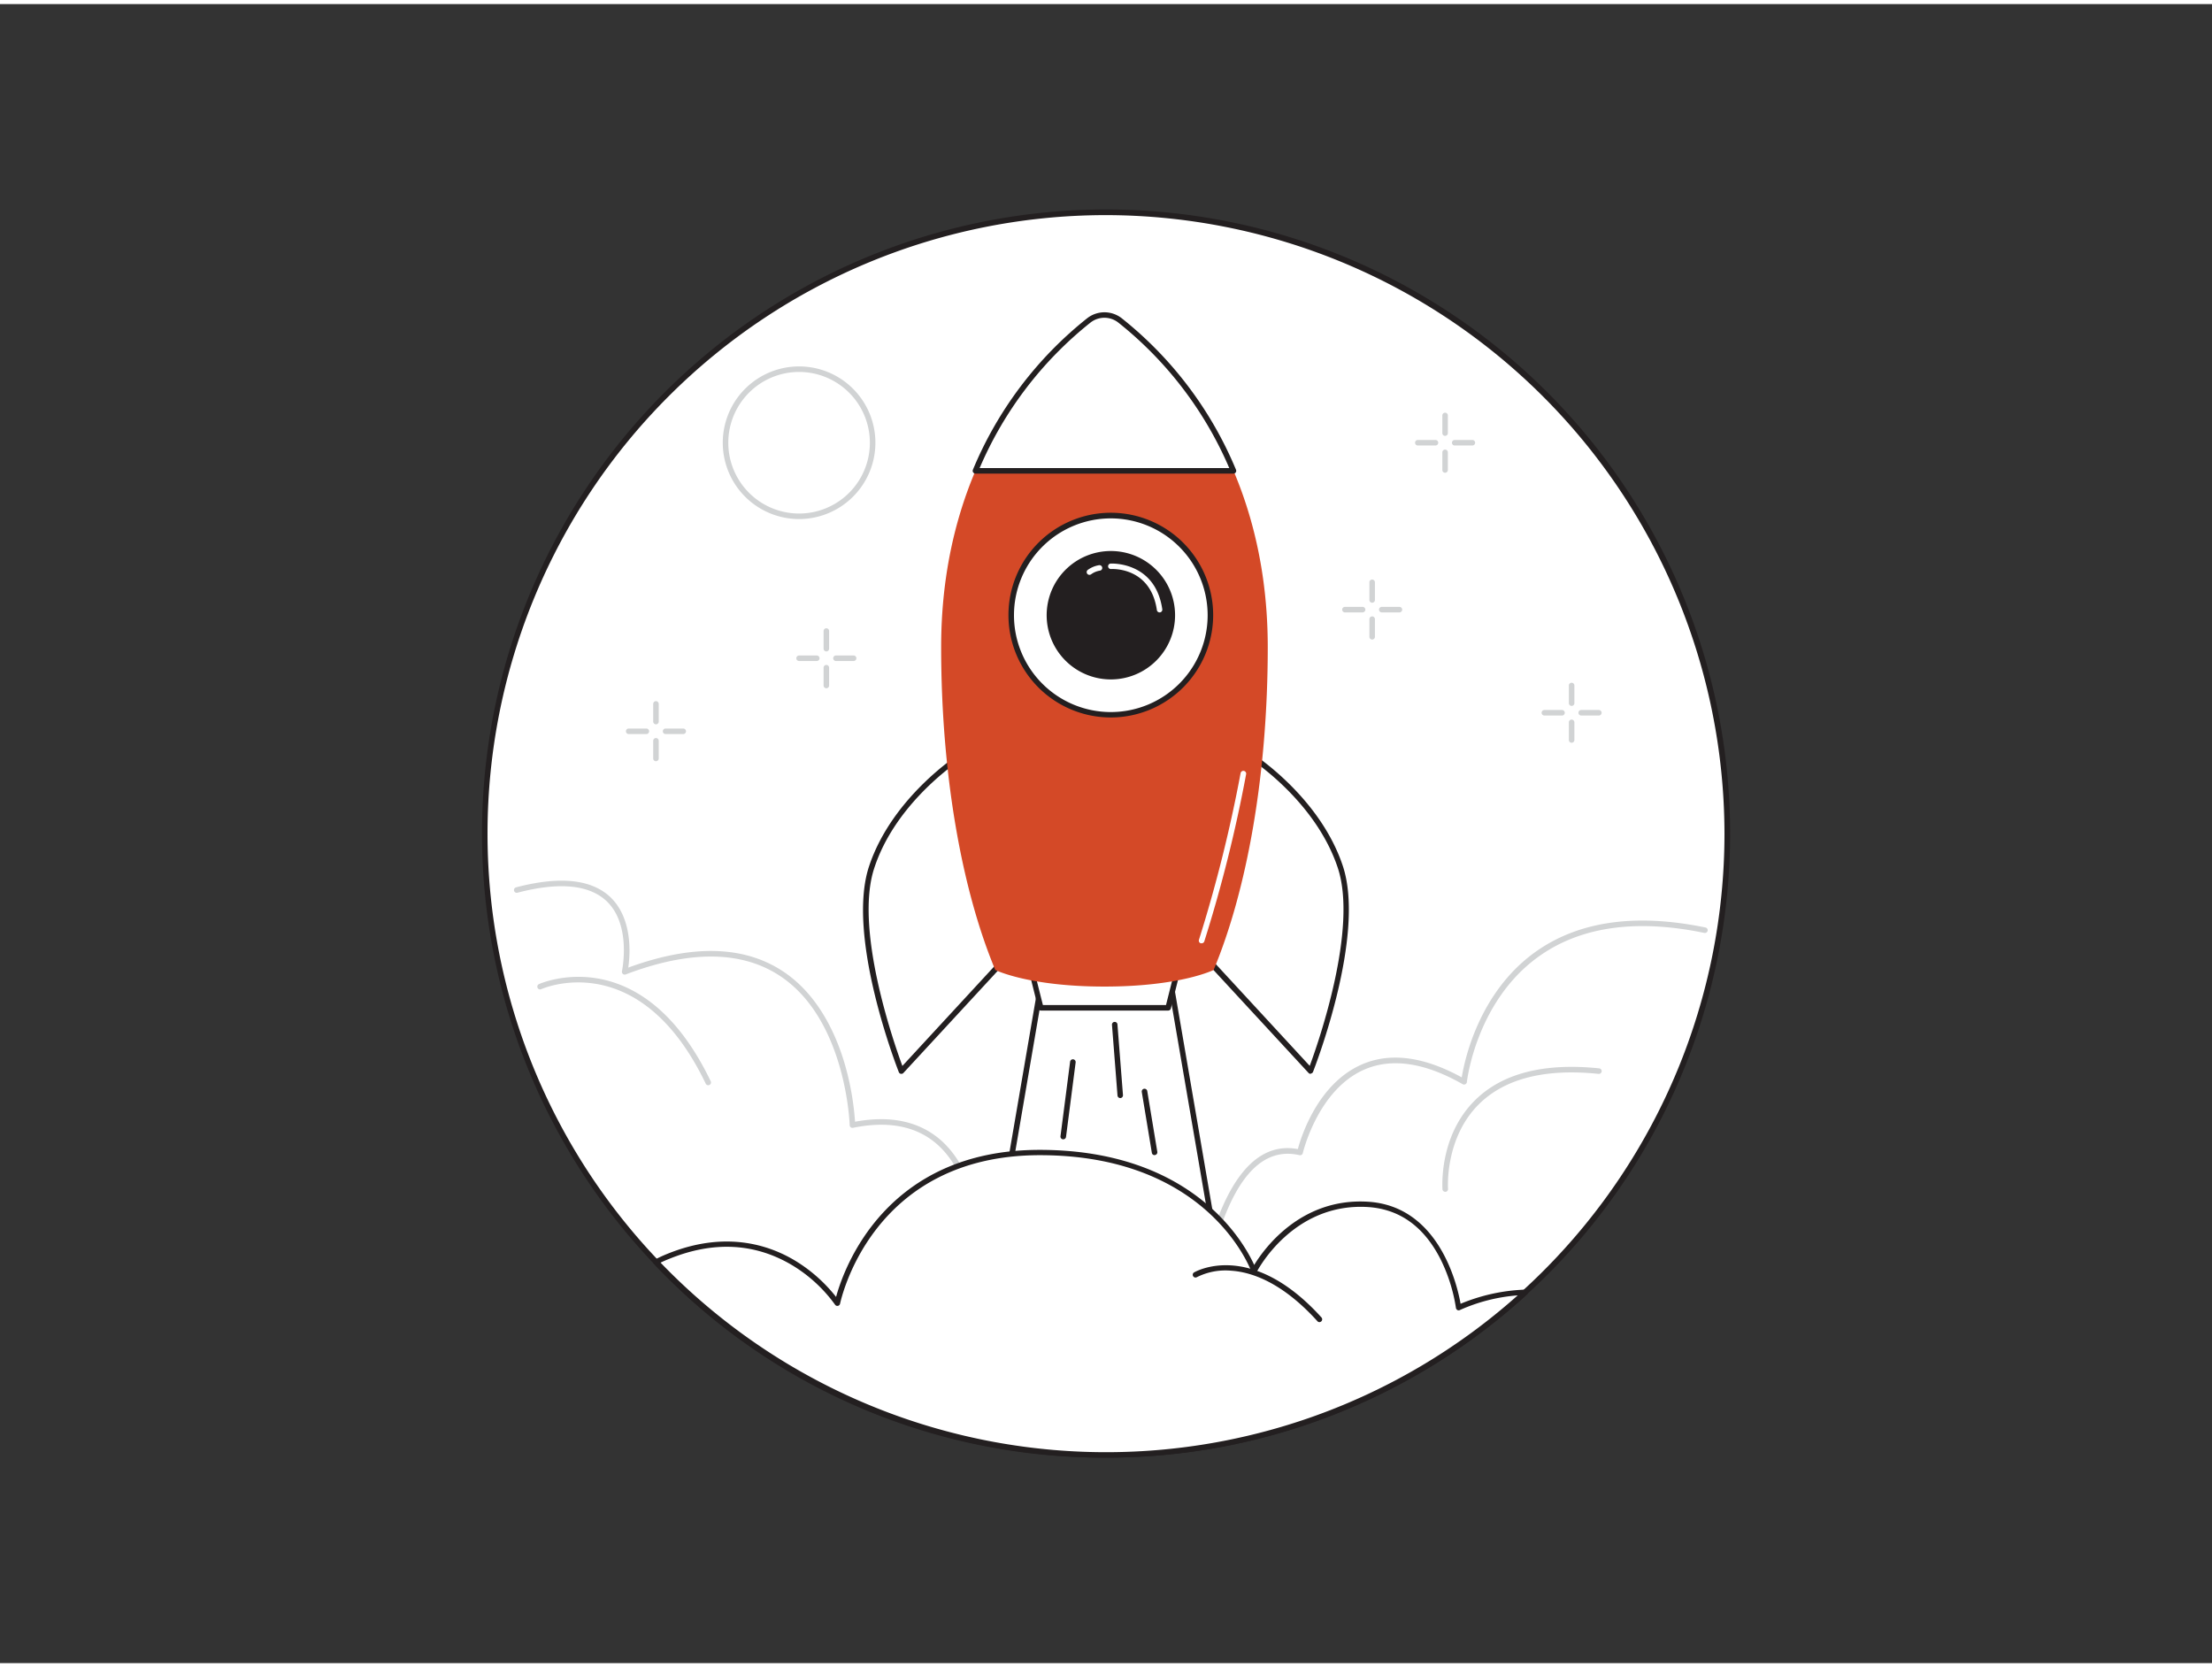 <svg xmlns="http://www.w3.org/2000/svg" viewBox="0 0 400 300" width="406" height="306" class="illustration styles_illustrationTablet__1DWOa"><rect x="0" y="0" width="400" height="300" fill="#333333" stroke="none"/><g id="_147_rocket_launch_flatline" data-name="#147_rocket_launch_flatline"><path d="M312.34,150A112.34,112.34,0,1,1,200,37.66,112.05,112.05,0,0,1,312.34,150Z" fill="#fff"></path><path d="M200,262.84A112.84,112.84,0,0,1,87.16,150,112.85,112.85,0,1,1,200,262.84Zm0-224.68A111.84,111.84,0,1,0,311.84,150,112,112,0,0,0,200,38.16Z" fill="#231f20"></path><path d="M219.15,224.28a.51.51,0,0,1-.31-.11.5.5,0,0,1-.08-.7,13.83,13.83,0,0,0,.63-1.65c1.61-4.56,5.84-16.55,15.3-14.77.61-2.27,3.6-11.81,11.54-15.29,5.11-2.25,11.2-1.47,18.1,2.32.5-3.1,3.06-15.19,13.08-22.51,7.8-5.69,18.21-7.24,31-4.59a.5.5,0,0,1,.39.59.52.52,0,0,1-.6.39c-12.45-2.59-22.6-1.1-30.16,4.42-11.15,8.14-12.77,22.4-12.78,22.54a.52.52,0,0,1-.27.4.51.51,0,0,1-.48,0c-6.87-3.92-12.87-4.81-17.84-2.63-8.39,3.68-11.06,15-11.08,15.08a.5.5,0,0,1-.22.31.52.52,0,0,1-.38.07c-8.94-2.09-12.92,9.2-14.61,14a8.37,8.37,0,0,1-.8,1.94A.51.51,0,0,1,219.15,224.28Z" fill="#d1d3d4"></path><polygon points="222.31 238.84 177.69 238.84 189.38 170.71 210.62 170.71 222.31 238.84" fill="#fff"></polygon><path d="M222.31,239.34H177.69a.49.49,0,0,1-.49-.58l11.69-68.13a.5.5,0,0,1,.49-.42h21.24a.5.5,0,0,1,.49.42l11.69,68.13a.49.49,0,0,1-.49.58Zm-44-1h43.42l-11.52-67.13H189.81Z" fill="#231f20"></path><polygon points="211.24 181.53 188.2 181.53 185.43 170.46 214.01 170.46 211.24 181.53" fill="#fff"></polygon><path d="M211.24,182h-23a.51.51,0,0,1-.49-.38L185,170.58a.46.46,0,0,1,.09-.42.47.47,0,0,1,.39-.2H214a.47.47,0,0,1,.39.2.49.49,0,0,1,.1.42l-2.77,11.08A.51.51,0,0,1,211.24,182Zm-22.65-1h22.26L213.37,171h-27.3Z" fill="#231f20"></path><path d="M173.89,135.9s-12.08,7.55-16.28,20.14,5.37,36.9,5.37,36.9l22-23.82Z" fill="#fff"></path><path d="M163,193.44h-.09a.48.48,0,0,1-.37-.3c-.4-1-9.58-24.64-5.38-37.25s16.36-20.32,16.48-20.4a.52.52,0,0,1,.44,0,.53.53,0,0,1,.3.32L185.43,169a.5.5,0,0,1-.1.5l-22,23.82A.49.49,0,0,1,163,193.44Zm10.64-56.76c-2.37,1.63-12,8.75-15.53,19.51-3.68,11,3.52,31.63,5.07,35.82l21.23-23Z" fill="#231f20"></path><path d="M226.11,135.9s12.08,7.55,16.28,20.14-5.37,36.9-5.37,36.9l-22-23.82Z" fill="#fff"></path><path d="M237,193.44a.49.49,0,0,1-.37-.16l-22-23.82a.5.5,0,0,1-.1-.5l11.07-33.21a.53.53,0,0,1,.3-.32.52.52,0,0,1,.44,0c.12.08,12.28,7.79,16.48,20.4s-5,36.25-5.38,37.25a.48.48,0,0,1-.37.3ZM215.61,169l21.23,23c1.55-4.19,8.75-24.78,5.07-35.82-3.58-10.76-13.16-17.88-15.53-19.51Z" fill="#231f20"></path><path d="M219.46,174.66c6-14.37,9.79-35.2,9.79-58.38,0-35.13-19.38-53.42-26.74-59.1a4.56,4.56,0,0,0-5.58,0c-7.36,5.68-26.74,24-26.74,59.1,0,23.18,3.78,44,9.79,58.38,0,0,6,3,19.74,3S219.46,174.66,219.46,174.66Z" fill="#D44927"></path><path d="M196.93,57.18A68.47,68.47,0,0,0,176.39,84.4h46.66a68.47,68.47,0,0,0-20.54-27.22A4.56,4.56,0,0,0,196.93,57.18Z" fill="#fff"></path><path d="M223.05,84.9H176.39a.5.5,0,0,1-.46-.69,68.58,68.58,0,0,1,20.69-27.42h0a5.07,5.07,0,0,1,6.2,0,68.58,68.58,0,0,1,20.69,27.42.5.5,0,0,1-.46.69Zm-45.9-1h45.14a67.57,67.57,0,0,0-20.08-26.32,4.07,4.07,0,0,0-5,0A67.48,67.48,0,0,0,177.15,83.9Z" fill="#231f20"></path><circle cx="200.88" cy="110.51" r="18.01" fill="#fff"></circle><path d="M200.88,129a18.51,18.51,0,1,1,18.5-18.51A18.53,18.53,0,0,1,200.88,129Zm0-36a17.51,17.51,0,1,0,17.5,17.5A17.52,17.52,0,0,0,200.88,93Z" fill="#231f20"></path><circle cx="200.88" cy="110.51" r="11.11" fill="#231f20"></circle><path d="M200.88,122.12a11.61,11.61,0,1,1,11.61-11.61A11.61,11.61,0,0,1,200.88,122.12Zm0-22.22a10.61,10.61,0,1,0,10.61,10.61A10.62,10.62,0,0,0,200.88,99.9Z" fill="#231f20"></path><path d="M209.69,110a.49.49,0,0,1-.49-.42c-1.14-7.78-8-7.44-8.29-7.42a.51.51,0,0,1-.53-.46.49.49,0,0,1,.46-.53c.08,0,8.07-.44,9.34,8.27a.5.5,0,0,1-.42.56Z" fill="#fff"></path><path d="M197,103.21a.51.51,0,0,1-.39-.19.5.5,0,0,1,.09-.7,4.73,4.73,0,0,1,2.06-.86.51.51,0,0,1,.56.44.49.49,0,0,1-.43.55,3.64,3.64,0,0,0-1.58.66A.52.52,0,0,1,197,103.21Z" fill="#fff"></path><path d="M217.28,169.83l-.16,0a.5.5,0,0,1-.31-.63,259.57,259.57,0,0,0,7.53-30.13.5.5,0,1,1,1,.18,256,256,0,0,1-7.57,30.26A.49.49,0,0,1,217.28,169.83Z" fill="#fff"></path><path d="M202.57,197.82a.5.5,0,0,1-.49-.46l-1-12.78a.49.49,0,0,1,.46-.53.49.49,0,0,1,.53.46l1,12.77a.5.5,0,0,1-.46.54Z" fill="#231f20"></path><path d="M192.27,205.28h-.07a.5.5,0,0,1-.43-.56l1.74-13.47a.5.5,0,1,1,1,.13l-1.74,13.47A.5.5,0,0,1,192.27,205.28Z" fill="#231f20"></path><path d="M208.78,208.14a.49.49,0,0,1-.49-.42l-1.82-11a.51.51,0,0,1,.41-.58.51.51,0,0,1,.58.41l1.82,11a.5.5,0,0,1-.41.57Z" fill="#231f20"></path><path d="M149.43,117.06a.51.51,0,0,1-.5-.5v-3.19a.5.5,0,0,1,.5-.5.5.5,0,0,1,.5.5v3.19A.5.5,0,0,1,149.43,117.06Z" fill="#d1d3d4"></path><path d="M149.43,123.72a.5.5,0,0,1-.5-.5V120a.5.5,0,0,1,.5-.5.5.5,0,0,1,.5.5v3.19A.5.5,0,0,1,149.43,123.72Z" fill="#d1d3d4"></path><path d="M154.36,118.79h-3.19a.5.5,0,0,1-.5-.5.5.5,0,0,1,.5-.5h3.19a.5.5,0,0,1,.5.5A.5.5,0,0,1,154.36,118.79Z" fill="#d1d3d4"></path><path d="M147.7,118.79h-3.2a.5.5,0,0,1-.5-.5.51.51,0,0,1,.5-.5h3.2a.51.51,0,0,1,.5.5A.5.5,0,0,1,147.7,118.79Z" fill="#d1d3d4"></path><path d="M118.62,130.24a.5.5,0,0,1-.5-.5v-3.19a.5.5,0,0,1,1,0v3.19A.5.5,0,0,1,118.62,130.24Z" fill="#d1d3d4"></path><path d="M118.62,136.91a.5.5,0,0,1-.5-.5v-3.19a.5.5,0,0,1,1,0v3.19A.5.5,0,0,1,118.62,136.91Z" fill="#d1d3d4"></path><path d="M123.55,132h-3.19a.5.5,0,1,1,0-1h3.19a.5.5,0,0,1,0,1Z" fill="#d1d3d4"></path><path d="M116.88,132h-3.19a.5.5,0,0,1,0-1h3.19a.5.5,0,0,1,0,1Z" fill="#d1d3d4"></path><path d="M248.13,108.25a.5.5,0,0,1-.5-.5v-3.19a.5.5,0,0,1,.5-.5.5.5,0,0,1,.5.5v3.19A.5.5,0,0,1,248.13,108.25Z" fill="#d1d3d4"></path><path d="M248.13,114.91a.5.5,0,0,1-.5-.5v-3.19a.51.51,0,0,1,.5-.5.5.5,0,0,1,.5.5v3.19A.5.5,0,0,1,248.13,114.91Z" fill="#d1d3d4"></path><path d="M253.06,110h-3.19a.5.5,0,0,1-.5-.5.5.5,0,0,1,.5-.5h3.19a.5.5,0,0,1,.5.5A.5.5,0,0,1,253.06,110Z" fill="#d1d3d4"></path><path d="M246.4,110h-3.19a.5.5,0,0,1-.5-.5.5.5,0,0,1,.5-.5h3.19a.5.5,0,0,1,.5.5A.51.51,0,0,1,246.4,110Z" fill="#d1d3d4"></path><path d="M284.2,126.91a.5.5,0,0,1-.5-.5v-3.19a.5.5,0,0,1,.5-.5.5.5,0,0,1,.5.5v3.19A.5.5,0,0,1,284.2,126.91Z" fill="#d1d3d4"></path><path d="M284.2,133.57a.5.5,0,0,1-.5-.5v-3.19a.5.5,0,0,1,.5-.5.51.51,0,0,1,.5.5v3.19A.5.5,0,0,1,284.2,133.57Z" fill="#d1d3d4"></path><path d="M289.12,128.65h-3.19a.51.51,0,0,1-.5-.5.5.5,0,0,1,.5-.5h3.19a.5.5,0,0,1,.5.5A.5.5,0,0,1,289.12,128.65Z" fill="#d1d3d4"></path><path d="M282.46,128.65h-3.19a.5.5,0,0,1-.5-.5.5.5,0,0,1,.5-.5h3.19a.5.5,0,0,1,.5.5A.5.5,0,0,1,282.46,128.65Z" fill="#d1d3d4"></path><path d="M261.32,78.08a.5.5,0,0,1-.5-.5V74.39a.5.5,0,1,1,1,0v3.19A.5.5,0,0,1,261.32,78.08Z" fill="#d1d3d4"></path><path d="M261.32,84.75a.5.5,0,0,1-.5-.5V81.06a.5.5,0,0,1,1,0v3.19A.5.5,0,0,1,261.32,84.75Z" fill="#d1d3d4"></path><path d="M266.25,79.82h-3.19a.5.5,0,0,1,0-1h3.19a.5.5,0,0,1,0,1Z" fill="#d1d3d4"></path><path d="M259.58,79.82h-3.19a.5.5,0,0,1,0-1h3.19a.5.5,0,0,1,0,1Z" fill="#d1d3d4"></path><path d="M177.08,235.71H177a.5.5,0,0,1-.44-.55c0-.21,2.32-20.33-6.88-28.78-3.74-3.44-8.93-4.51-15.43-3.18a.46.46,0,0,1-.41-.1.47.47,0,0,1-.19-.37c0-.19-.64-19-12.51-26.93-6.94-4.64-16.36-4.76-28-.33a.51.51,0,0,1-.5-.09.53.53,0,0,1-.17-.49c0-.08,1.78-8.28-2.74-12.64-3.14-3-8.58-3.55-16.16-1.56a.49.49,0,0,1-.61-.36.5.5,0,0,1,.35-.61c7.94-2.08,13.7-1.47,17.12,1.82,4,3.9,3.53,10.34,3.18,12.69,11.58-4.24,21-4,28.09.75,6.44,4.32,9.62,11.63,11.15,17a49.8,49.8,0,0,1,1.77,10.12c6.57-1.22,11.86,0,15.74,3.54,9.57,8.8,7.3,28.78,7.2,29.62A.5.5,0,0,1,177.08,235.71Z" fill="#d1d3d4"></path><path d="M275.81,232.91a112.34,112.34,0,0,1-157.19-5.47c.73-.38,1.48-.73,2.25-1,19.79-8,30.55,8.49,30.55,8.49s5.16-27.25,36.58-27.25,38.73,21.44,38.73,21.44,6.45-13,20.65-12.06,16.35,18.68,16.35,18.68A32.13,32.13,0,0,1,275.81,232.91Z" fill="#fff"></path><path d="M200,262.84a111.84,111.84,0,0,1-81.74-35,.5.5,0,0,1-.13-.43.47.47,0,0,1,.26-.36,24.54,24.54,0,0,1,2.29-1.06c10.42-4.23,18.34-1.65,23.15,1.26a27.76,27.76,0,0,1,7.36,6.53c1.39-5.1,8.93-26.59,36.81-26.59,27.55,0,36.88,16.59,38.8,20.81,1.82-3,8.49-12.2,20.61-11.43,12.85.81,16.13,15.15,16.71,18.45a33.43,33.43,0,0,1,11.67-2.56.52.52,0,0,1,.48.31.51.51,0,0,1-.12.56A112.64,112.64,0,0,1,200,262.84Zm-80.55-35.26a111.84,111.84,0,0,0,155,5.92A31.35,31.35,0,0,0,264,236.15a.5.5,0,0,1-.46,0,.52.52,0,0,1-.26-.38,30,30,0,0,0-2.81-8.86c-3-5.87-7.38-9-13.07-9.38-13.71-.86-20.11,11.66-20.17,11.78a.52.52,0,0,1-.48.28.49.49,0,0,1-.44-.34c-.08-.21-7.6-21.1-38.26-21.1S152,234.71,151.91,235a.5.5,0,0,1-.91.18,26.32,26.32,0,0,0-7.73-7.12c-6.7-4-14.17-4.44-22.21-1.18C120.53,227.08,120,227.32,119.45,227.58Z" fill="#231f20"></path><path d="M238.6,238.34a.48.48,0,0,1-.37-.17c-6.44-7.11-12-8.89-15.59-9.13a11.54,11.54,0,0,0-6.23,1.18.5.5,0,0,1-.52-.85c.1-.06,10.21-6.09,23.08,8.13a.51.51,0,0,1-.37.84Z" fill="#231f20"></path><path d="M261.34,214.77a.5.5,0,0,1-.5-.46c0-.4-.66-9.72,6-16.2,4.9-4.78,12.42-6.69,22.34-5.66a.5.5,0,1,1-.1,1c-9.61-1-16.86.82-21.54,5.38-6.32,6.16-5.7,15.32-5.69,15.41a.5.5,0,0,1-.46.54Z" fill="#d1d3d4"></path><path d="M144.5,93.12a13.8,13.8,0,1,1,13.8-13.8A13.81,13.81,0,0,1,144.5,93.12Zm0-26.6a12.8,12.8,0,1,0,12.8,12.8A12.81,12.81,0,0,0,144.5,66.52Z" fill="#d1d3d4"></path><path d="M128.07,195.5a.5.5,0,0,1-.45-.28c-12-25-29.57-17.17-29.74-17.09a.5.5,0,0,1-.43-.91c.18-.08,18.61-8.36,31.07,17.56a.5.5,0,0,1-.23.67A.44.44,0,0,1,128.07,195.5Z" fill="#d1d3d4"></path></g></svg>